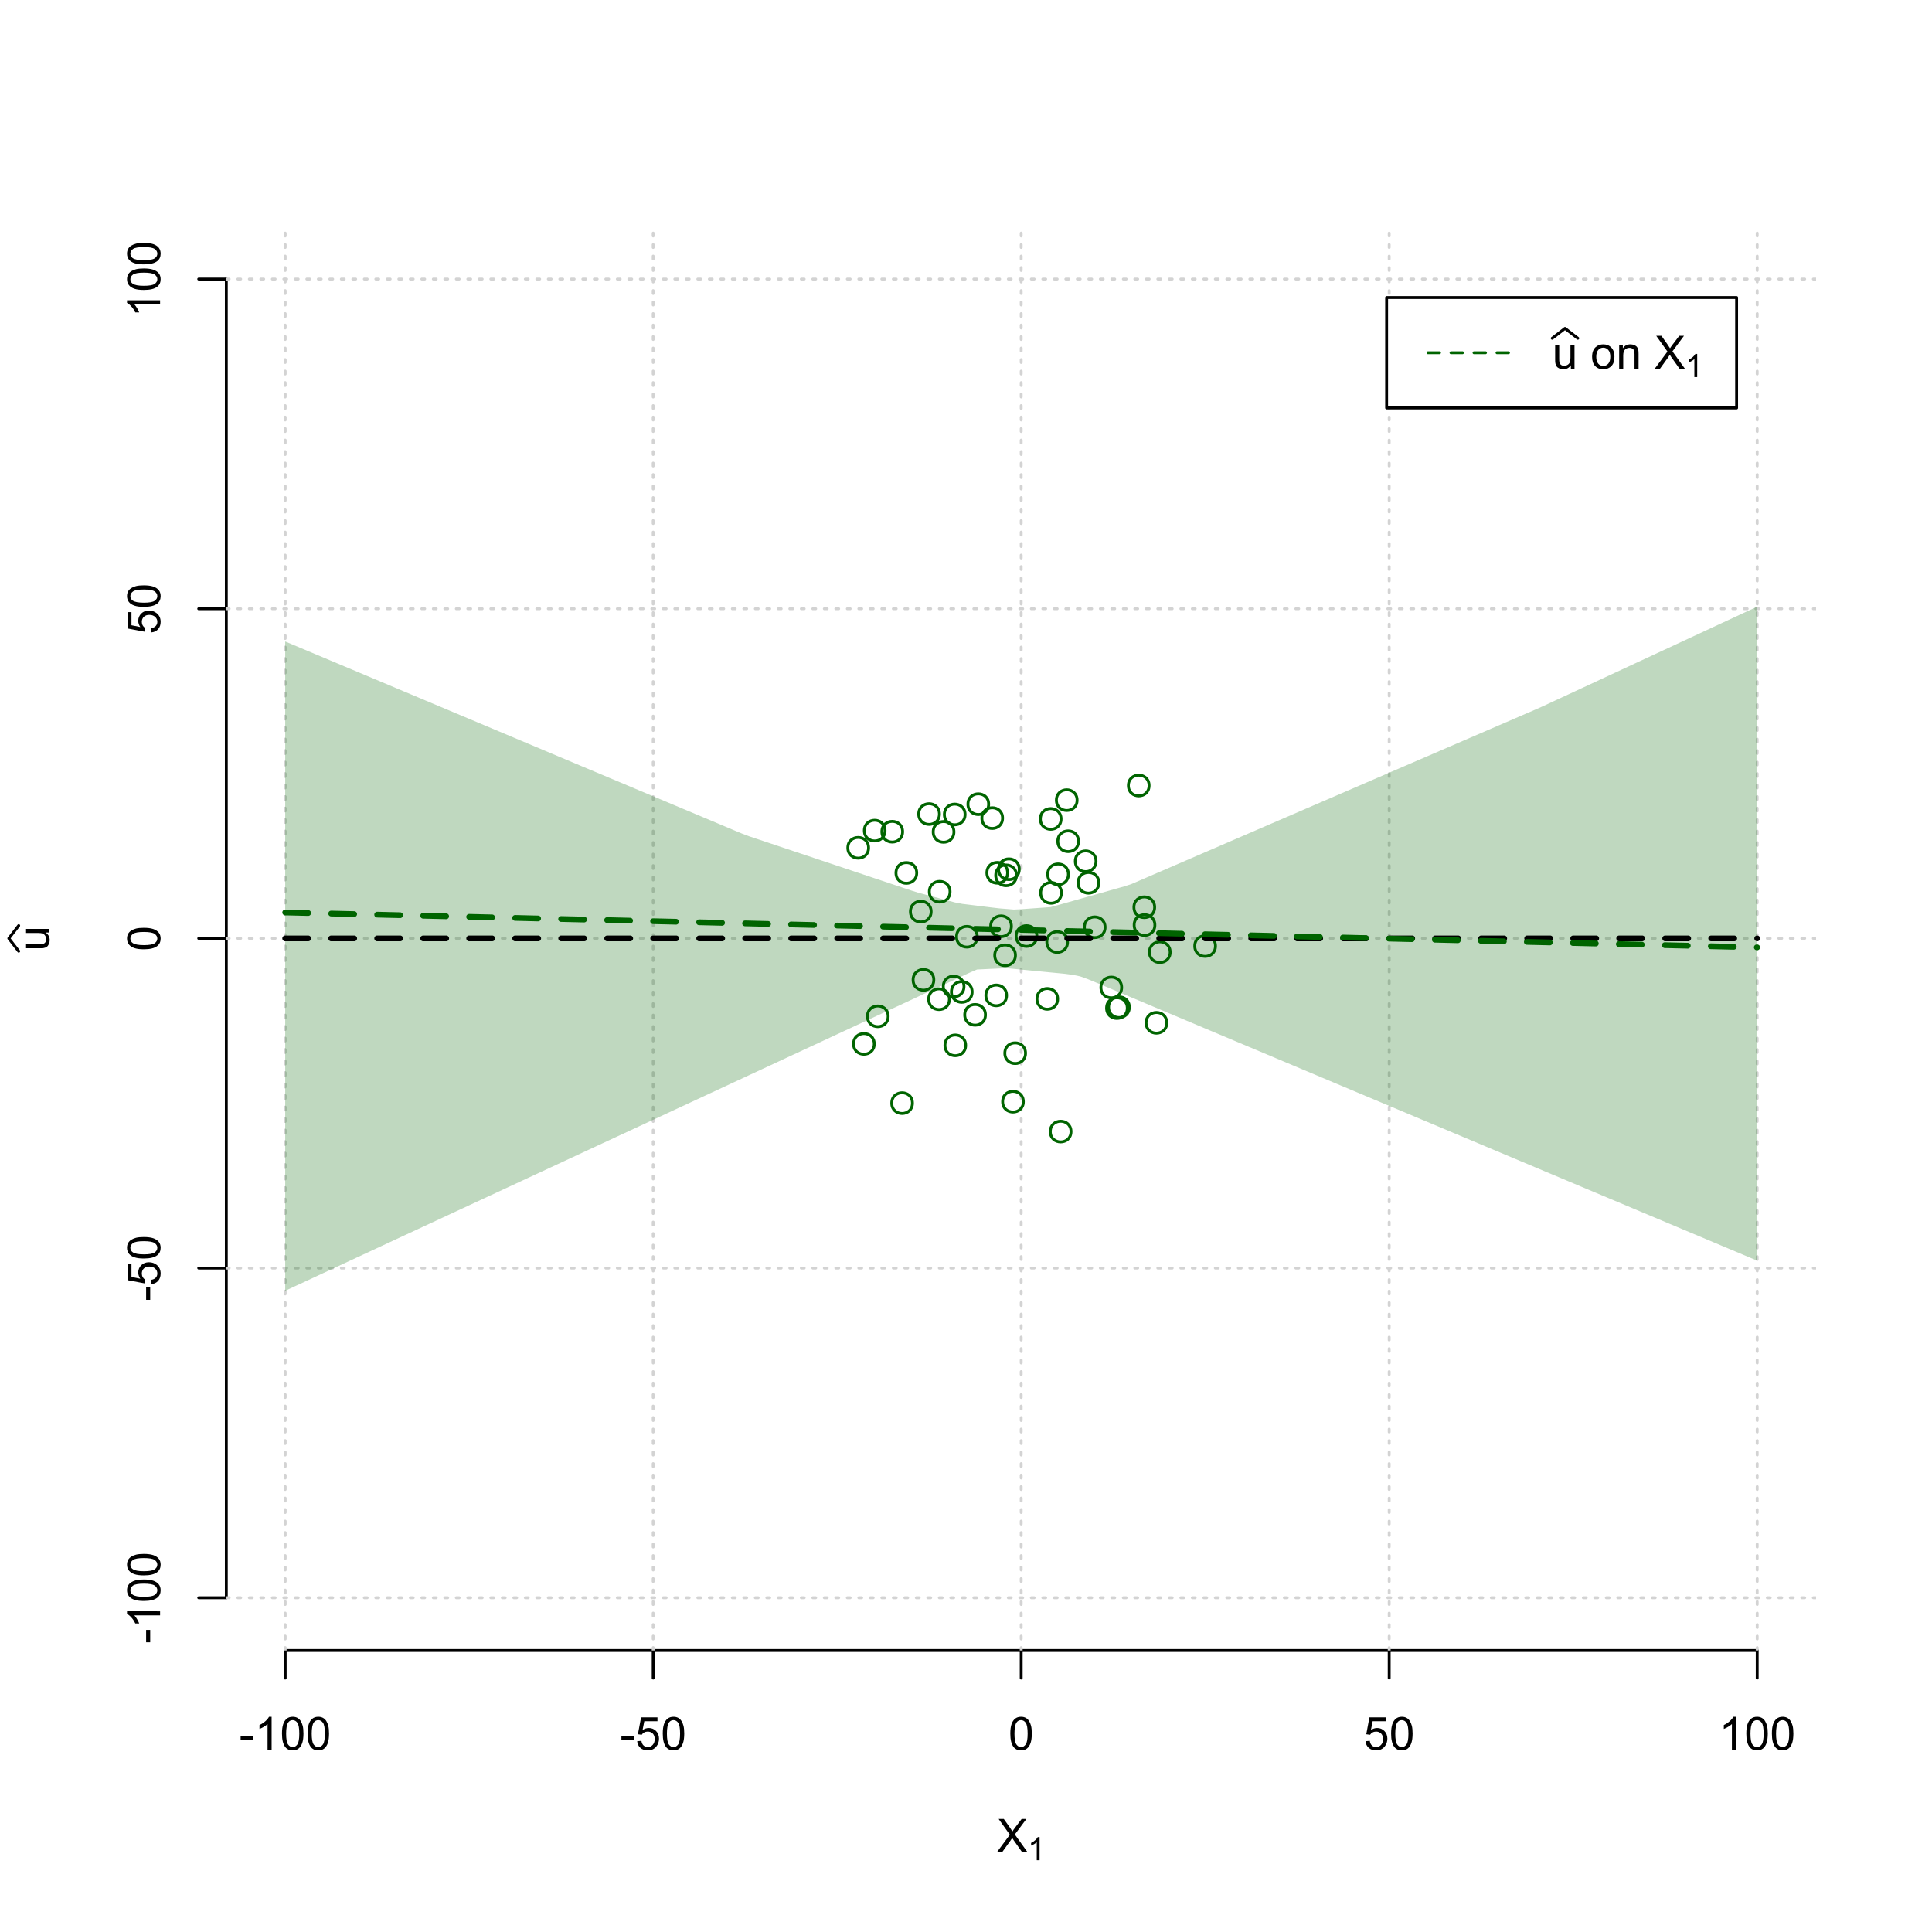 <?xml version="1.0" encoding="UTF-8"?>
<svg xmlns="http://www.w3.org/2000/svg" xmlns:xlink="http://www.w3.org/1999/xlink" width="504pt" height="504pt" viewBox="0 0 504 504" version="1.1">
<defs>
<g>
<symbol overflow="visible" id="glyph0-0">
<path style="stroke:none;" d="M 1.5 0 L 1.5 -7.5 L 7.5 -7.5 L 7.5 0 Z M 1.688 -0.188 L 7.312 -0.188 L 7.312 -7.312 L 1.688 -7.312 Z M 1.688 -0.188 "/>
</symbol>
<symbol overflow="visible" id="glyph0-1">
<path style="stroke:none;" d="M 0.055 0 L 3.375 -4.477 L 0.445 -8.59 L 1.797 -8.59 L 3.359 -6.387 C 3.68 -5.93 3.91 -5.578 4.047 -5.332 C 4.238 -5.645 4.465 -5.969 4.727 -6.312 L 6.457 -8.59 L 7.695 -8.59 L 4.676 -4.539 L 7.93 0 L 6.523 0 L 4.359 -3.062 C 4.238 -3.238 4.113 -3.43 3.984 -3.641 C 3.789 -3.324 3.652 -3.109 3.574 -2.992 L 1.418 0 Z M 0.055 0 "/>
</symbol>
<symbol overflow="visible" id="glyph0-2">
<path style="stroke:none;" d="M 0.383 -2.578 L 0.383 -3.641 L 3.621 -3.641 L 3.621 -2.578 Z M 0.383 -2.578 "/>
</symbol>
<symbol overflow="visible" id="glyph0-3">
<path style="stroke:none;" d="M 4.469 0 L 3.414 0 L 3.414 -6.719 C 3.16 -6.477 2.828 -6.234 2.414 -5.996 C 2 -5.75 1.629 -5.57 1.305 -5.449 L 1.305 -6.469 C 1.895 -6.742 2.41 -7.078 2.852 -7.477 C 3.293 -7.871 3.605 -8.254 3.789 -8.625 L 4.469 -8.625 Z M 4.469 0 "/>
</symbol>
<symbol overflow="visible" id="glyph0-4">
<path style="stroke:none;" d="M 0.5 -4.234 C 0.496 -5.246 0.602 -6.062 0.812 -6.688 C 1.02 -7.305 1.328 -7.785 1.742 -8.121 C 2.148 -8.457 2.668 -8.625 3.297 -8.625 C 3.758 -8.625 4.164 -8.531 4.512 -8.348 C 4.855 -8.16 5.141 -7.891 5.371 -7.543 C 5.594 -7.191 5.773 -6.766 5.906 -6.266 C 6.035 -5.762 6.098 -5.086 6.102 -4.234 C 6.098 -3.227 5.996 -2.414 5.789 -1.797 C 5.578 -1.176 5.266 -0.695 4.859 -0.359 C 4.445 -0.02 3.926 0.145 3.297 0.148 C 2.465 0.145 1.816 -0.148 1.348 -0.742 C 0.781 -1.457 0.496 -2.621 0.5 -4.234 Z M 1.582 -4.234 C 1.582 -2.824 1.746 -1.887 2.074 -1.418 C 2.402 -0.949 2.809 -0.715 3.297 -0.719 C 3.777 -0.715 4.184 -0.949 4.52 -1.422 C 4.848 -1.887 5.016 -2.824 5.016 -4.234 C 5.016 -5.648 4.848 -6.59 4.52 -7.055 C 4.184 -7.516 3.773 -7.746 3.289 -7.75 C 2.801 -7.746 2.414 -7.543 2.125 -7.137 C 1.762 -6.613 1.582 -5.645 1.582 -4.234 Z M 1.582 -4.234 "/>
</symbol>
<symbol overflow="visible" id="glyph0-5">
<path style="stroke:none;" d="M 0.5 -2.25 L 1.605 -2.344 C 1.684 -1.805 1.871 -1.398 2.176 -1.125 C 2.473 -0.852 2.836 -0.715 3.258 -0.719 C 3.766 -0.715 4.195 -0.906 4.547 -1.293 C 4.898 -1.672 5.074 -2.18 5.074 -2.82 C 5.074 -3.414 4.902 -3.891 4.566 -4.242 C 4.227 -4.59 3.785 -4.762 3.242 -4.766 C 2.898 -4.762 2.594 -4.684 2.32 -4.531 C 2.047 -4.375 1.832 -4.176 1.676 -3.93 L 0.688 -4.062 L 1.516 -8.473 L 5.789 -8.473 L 5.789 -7.465 L 2.359 -7.465 L 1.898 -5.156 C 2.414 -5.516 2.953 -5.695 3.523 -5.695 C 4.27 -5.695 4.902 -5.434 5.422 -4.914 C 5.934 -4.395 6.191 -3.727 6.195 -2.914 C 6.191 -2.133 5.965 -1.461 5.516 -0.898 C 4.961 -0.199 4.211 0.145 3.258 0.148 C 2.477 0.145 1.836 -0.07 1.344 -0.508 C 0.844 -0.941 0.562 -1.523 0.5 -2.25 Z M 0.5 -2.25 "/>
</symbol>
<symbol overflow="visible" id="glyph0-6">
<path style="stroke:none;" d="M 4.867 0 L 4.867 -0.914 C 4.379 -0.211 3.723 0.141 2.895 0.141 C 2.527 0.141 2.184 0.07 1.867 -0.07 C 1.547 -0.211 1.309 -0.387 1.156 -0.602 C 1 -0.812 0.895 -1.074 0.832 -1.383 C 0.785 -1.59 0.762 -1.918 0.766 -2.367 L 0.766 -6.223 L 1.82 -6.223 L 1.82 -2.773 C 1.816 -2.219 1.84 -1.848 1.887 -1.656 C 1.949 -1.379 2.09 -1.16 2.309 -1.004 C 2.523 -0.84 2.789 -0.762 3.105 -0.766 C 3.418 -0.762 3.715 -0.844 3.996 -1.008 C 4.273 -1.172 4.469 -1.391 4.586 -1.672 C 4.699 -1.949 4.758 -2.355 4.758 -2.891 L 4.758 -6.223 L 5.812 -6.223 L 5.812 0 Z M 4.867 0 "/>
</symbol>
<symbol overflow="visible" id="glyph0-7">
<path style="stroke:none;" d=""/>
</symbol>
<symbol overflow="visible" id="glyph0-8">
<path style="stroke:none;" d="M 0.398 -3.109 C 0.398 -4.262 0.719 -5.117 1.359 -5.672 C 1.895 -6.133 2.547 -6.363 3.316 -6.363 C 4.172 -6.363 4.871 -6.082 5.414 -5.52 C 5.953 -4.957 6.223 -4.184 6.227 -3.199 C 6.223 -2.398 6.102 -1.766 5.867 -1.309 C 5.625 -0.848 5.277 -0.492 4.82 -0.238 C 4.359 0.016 3.859 0.141 3.316 0.141 C 2.441 0.141 1.734 -0.137 1.203 -0.695 C 0.664 -1.254 0.398 -2.059 0.398 -3.109 Z M 1.484 -3.109 C 1.48 -2.309 1.656 -1.711 2.004 -1.32 C 2.348 -0.922 2.785 -0.727 3.316 -0.727 C 3.84 -0.727 4.273 -0.926 4.621 -1.324 C 4.969 -1.723 5.145 -2.328 5.145 -3.148 C 5.145 -3.914 4.969 -4.496 4.617 -4.895 C 4.266 -5.289 3.832 -5.488 3.316 -5.492 C 2.785 -5.488 2.348 -5.293 2.004 -4.898 C 1.656 -4.5 1.48 -3.902 1.484 -3.109 Z M 1.484 -3.109 "/>
</symbol>
<symbol overflow="visible" id="glyph0-9">
<path style="stroke:none;" d="M 0.789 0 L 0.789 -6.223 L 1.742 -6.223 L 1.742 -5.336 C 2.195 -6.02 2.855 -6.363 3.719 -6.363 C 4.09 -6.363 4.434 -6.293 4.754 -6.16 C 5.066 -6.023 5.305 -5.848 5.461 -5.633 C 5.617 -5.41 5.727 -5.152 5.789 -4.852 C 5.828 -4.656 5.848 -4.312 5.848 -3.828 L 5.848 0 L 4.793 0 L 4.793 -3.785 C 4.793 -4.215 4.75 -4.535 4.668 -4.75 C 4.586 -4.961 4.441 -5.129 4.234 -5.258 C 4.023 -5.383 3.777 -5.449 3.5 -5.449 C 3.047 -5.449 2.66 -5.305 2.332 -5.02 C 2.004 -4.734 1.84 -4.195 1.844 -3.398 L 1.844 0 Z M 0.789 0 "/>
</symbol>
<symbol overflow="visible" id="glyph1-0">
<path style="stroke:none;" d="M 1.051 0 L 1.051 -5.25 L 5.25 -5.25 L 5.25 0 Z M 1.18 -0.133 L 5.117 -0.133 L 5.117 -5.117 L 1.18 -5.117 Z M 1.18 -0.133 "/>
</symbol>
<symbol overflow="visible" id="glyph1-1">
<path style="stroke:none;" d="M 3.129 0 L 2.391 0 L 2.391 -4.703 C 2.211 -4.531 1.977 -4.363 1.691 -4.195 C 1.398 -4.023 1.141 -3.895 0.914 -3.812 L 0.914 -4.527 C 1.328 -4.719 1.688 -4.953 1.996 -5.234 C 2.305 -5.508 2.523 -5.777 2.652 -6.039 L 3.129 -6.039 Z M 3.129 0 "/>
</symbol>
<symbol overflow="visible" id="glyph2-0">
<path style="stroke:none;" d="M 0 -1.5 L -7.5 -1.5 L -7.5 -7.5 L 0 -7.5 Z M -0.188 -1.688 L -0.188 -7.312 L -7.312 -7.312 L -7.312 -1.688 Z M -0.188 -1.688 "/>
</symbol>
<symbol overflow="visible" id="glyph2-1">
<path style="stroke:none;" d="M 0 -4.867 L -0.914 -4.867 C -0.211 -4.379 0.141 -3.723 0.141 -2.895 C 0.141 -2.527 0.07 -2.184 -0.07 -1.867 C -0.211 -1.547 -0.387 -1.309 -0.598 -1.156 C -0.809 -1 -1.07 -0.895 -1.383 -0.832 C -1.59 -0.789 -1.918 -0.766 -2.367 -0.77 L -6.223 -0.77 L -6.223 -1.824 L -2.773 -1.824 C -2.219 -1.82 -1.848 -1.844 -1.656 -1.887 C -1.379 -1.949 -1.16 -2.09 -1.004 -2.309 C -0.84 -2.523 -0.762 -2.789 -0.766 -3.105 C -0.762 -3.418 -0.844 -3.715 -1.008 -3.996 C -1.172 -4.273 -1.391 -4.469 -1.672 -4.586 C -1.945 -4.699 -2.352 -4.758 -2.887 -4.758 L -6.223 -4.758 L -6.223 -5.812 L 0 -5.812 Z M 0 -4.867 "/>
</symbol>
<symbol overflow="visible" id="glyph2-2">
<path style="stroke:none;" d="M -2.578 -0.383 L -3.641 -0.383 L -3.641 -3.621 L -2.578 -3.621 Z M -2.578 -0.383 "/>
</symbol>
<symbol overflow="visible" id="glyph2-3">
<path style="stroke:none;" d="M 0 -4.469 L 0 -3.414 L -6.719 -3.418 C -6.477 -3.16 -6.234 -2.828 -5.996 -2.418 C -5.75 -2.004 -5.57 -1.633 -5.449 -1.309 L -6.469 -1.309 C -6.742 -1.895 -7.078 -2.41 -7.477 -2.852 C -7.871 -3.293 -8.254 -3.605 -8.625 -3.793 L -8.625 -4.473 Z M 0 -4.469 "/>
</symbol>
<symbol overflow="visible" id="glyph2-4">
<path style="stroke:none;" d="M -4.234 -0.5 C -5.246 -0.496 -6.062 -0.602 -6.688 -0.812 C -7.305 -1.02 -7.785 -1.328 -8.121 -1.742 C -8.457 -2.152 -8.625 -2.672 -8.625 -3.301 C -8.625 -3.758 -8.531 -4.164 -8.348 -4.512 C -8.16 -4.859 -7.891 -5.145 -7.543 -5.371 C -7.191 -5.594 -6.766 -5.773 -6.266 -5.906 C -5.762 -6.035 -5.086 -6.098 -4.234 -6.102 C -3.223 -6.098 -2.41 -5.996 -1.793 -5.789 C -1.176 -5.578 -0.695 -5.266 -0.359 -4.859 C -0.02 -4.445 0.145 -3.926 0.148 -3.297 C 0.145 -2.465 -0.148 -1.816 -0.742 -1.348 C -1.457 -0.781 -2.621 -0.496 -4.234 -0.5 Z M -4.234 -1.582 C -2.824 -1.582 -1.887 -1.746 -1.418 -2.074 C -0.949 -2.402 -0.715 -2.809 -0.719 -3.297 C -0.715 -3.777 -0.949 -4.184 -1.422 -4.52 C -1.887 -4.848 -2.824 -5.016 -4.234 -5.016 C -5.648 -5.016 -6.59 -4.848 -7.055 -4.52 C -7.516 -4.188 -7.746 -3.777 -7.75 -3.289 C -7.746 -2.801 -7.543 -2.414 -7.137 -2.129 C -6.613 -1.762 -5.645 -1.582 -4.234 -1.582 Z M -4.234 -1.582 "/>
</symbol>
<symbol overflow="visible" id="glyph2-5">
<path style="stroke:none;" d="M -2.25 -0.5 L -2.344 -1.605 C -1.805 -1.684 -1.398 -1.871 -1.125 -2.176 C -0.852 -2.473 -0.715 -2.836 -0.719 -3.258 C -0.715 -3.766 -0.906 -4.195 -1.293 -4.547 C -1.672 -4.898 -2.18 -5.074 -2.816 -5.074 C -3.414 -5.074 -3.891 -4.902 -4.242 -4.566 C -4.59 -4.227 -4.762 -3.785 -4.766 -3.242 C -4.762 -2.898 -4.684 -2.594 -4.531 -2.32 C -4.375 -2.047 -4.176 -1.832 -3.93 -1.676 L -4.062 -0.688 L -8.473 -1.52 L -8.473 -5.789 L -7.465 -5.789 L -7.465 -2.363 L -5.156 -1.898 C -5.516 -2.414 -5.695 -2.953 -5.695 -3.523 C -5.695 -4.27 -5.434 -4.902 -4.914 -5.422 C -4.395 -5.934 -3.727 -6.191 -2.91 -6.195 C -2.133 -6.191 -1.461 -5.965 -0.895 -5.516 C -0.199 -4.961 0.145 -4.211 0.148 -3.258 C 0.145 -2.477 -0.07 -1.836 -0.508 -1.344 C -0.941 -0.848 -1.523 -0.566 -2.25 -0.5 Z M -2.25 -0.5 "/>
</symbol>
</g>
<clipPath id="clip1">
  <path d="M 74 59.039 L 75 59.039 L 75 430.559 L 74 430.559 Z M 74 59.039 "/>
</clipPath>
<clipPath id="clip2">
  <path d="M 170 59.039 L 171 59.039 L 171 430.559 L 170 430.559 Z M 170 59.039 "/>
</clipPath>
<clipPath id="clip3">
  <path d="M 266 59.039 L 267 59.039 L 267 430.559 L 266 430.559 Z M 266 59.039 "/>
</clipPath>
<clipPath id="clip4">
  <path d="M 362 59.039 L 363 59.039 L 363 430.559 L 362 430.559 Z M 362 59.039 "/>
</clipPath>
<clipPath id="clip5">
  <path d="M 458 59.039 L 459 59.039 L 459 430.559 L 458 430.559 Z M 458 59.039 "/>
</clipPath>
<clipPath id="clip6">
  <path d="M 59.039 416 L 473.758 416 L 473.758 418 L 59.039 418 Z M 59.039 416 "/>
</clipPath>
<clipPath id="clip7">
  <path d="M 59.039 330 L 473.758 330 L 473.758 332 L 59.039 332 Z M 59.039 330 "/>
</clipPath>
<clipPath id="clip8">
  <path d="M 59.039 244 L 473.758 244 L 473.758 246 L 59.039 246 Z M 59.039 244 "/>
</clipPath>
<clipPath id="clip9">
  <path d="M 59.039 158 L 473.758 158 L 473.758 160 L 59.039 160 Z M 59.039 158 "/>
</clipPath>
<clipPath id="clip10">
  <path d="M 59.039 72 L 473.758 72 L 473.758 74 L 59.039 74 Z M 59.039 72 "/>
</clipPath>
</defs>
<g id="surface3396">
<rect x="0" y="0" width="504" height="504" style="fill:rgb(100%,100%,100%);fill-opacity:1;stroke:none;"/>
<g style="fill:rgb(0%,0%,0%);fill-opacity:1;">
  <use xlink:href="#glyph0-1" x="260.062" y="483.102"/>
</g>
<g style="fill:rgb(0%,0%,0%);fill-opacity:1;">
  <use xlink:href="#glyph1-1" x="268.066" y="485.281"/>
</g>
<g style="fill:rgb(0%,0%,0%);fill-opacity:1;">
  <use xlink:href="#glyph2-1" x="12.82" y="248.137"/>
</g>
<path style="fill:none;stroke-width:0.75;stroke-linecap:round;stroke-linejoin:round;stroke:rgb(0%,0%,0%);stroke-opacity:1;stroke-miterlimit:10;" d="M 4.879 248.137 L 2.301 244.801 L 4.879 241.465 "/>
<path style="fill:none;stroke-width:0.75;stroke-linecap:round;stroke-linejoin:round;stroke:rgb(0%,0%,0%);stroke-opacity:1;stroke-miterlimit:10;" d="M 74.398 430.559 L 458.398 430.559 "/>
<path style="fill:none;stroke-width:0.75;stroke-linecap:round;stroke-linejoin:round;stroke:rgb(0%,0%,0%);stroke-opacity:1;stroke-miterlimit:10;" d="M 74.398 430.559 L 74.398 437.762 "/>
<path style="fill:none;stroke-width:0.75;stroke-linecap:round;stroke-linejoin:round;stroke:rgb(0%,0%,0%);stroke-opacity:1;stroke-miterlimit:10;" d="M 170.398 430.559 L 170.398 437.762 "/>
<path style="fill:none;stroke-width:0.75;stroke-linecap:round;stroke-linejoin:round;stroke:rgb(0%,0%,0%);stroke-opacity:1;stroke-miterlimit:10;" d="M 266.398 430.559 L 266.398 437.762 "/>
<path style="fill:none;stroke-width:0.75;stroke-linecap:round;stroke-linejoin:round;stroke:rgb(0%,0%,0%);stroke-opacity:1;stroke-miterlimit:10;" d="M 362.398 430.559 L 362.398 437.762 "/>
<path style="fill:none;stroke-width:0.75;stroke-linecap:round;stroke-linejoin:round;stroke:rgb(0%,0%,0%);stroke-opacity:1;stroke-miterlimit:10;" d="M 458.398 430.559 L 458.398 437.762 "/>
<g style="fill:rgb(0%,0%,0%);fill-opacity:1;">
  <use xlink:href="#glyph0-2" x="62.391" y="456.48"/>
  <use xlink:href="#glyph0-3" x="66.387" y="456.48"/>
  <use xlink:href="#glyph0-4" x="73.061" y="456.48"/>
  <use xlink:href="#glyph0-4" x="79.734" y="456.48"/>
</g>
<g style="fill:rgb(0%,0%,0%);fill-opacity:1;">
  <use xlink:href="#glyph0-2" x="161.727" y="456.48"/>
  <use xlink:href="#glyph0-5" x="165.723" y="456.48"/>
  <use xlink:href="#glyph0-4" x="172.396" y="456.48"/>
</g>
<g style="fill:rgb(0%,0%,0%);fill-opacity:1;">
  <use xlink:href="#glyph0-4" x="263.062" y="456.48"/>
</g>
<g style="fill:rgb(0%,0%,0%);fill-opacity:1;">
  <use xlink:href="#glyph0-5" x="355.727" y="456.48"/>
  <use xlink:href="#glyph0-4" x="362.4" y="456.48"/>
</g>
<g style="fill:rgb(0%,0%,0%);fill-opacity:1;">
  <use xlink:href="#glyph0-3" x="448.387" y="456.48"/>
  <use xlink:href="#glyph0-4" x="455.061" y="456.48"/>
  <use xlink:href="#glyph0-4" x="461.734" y="456.48"/>
</g>
<path style="fill:none;stroke-width:0.75;stroke-linecap:round;stroke-linejoin:round;stroke:rgb(0%,0%,0%);stroke-opacity:1;stroke-miterlimit:10;" d="M 59.039 416.801 L 59.039 72.801 "/>
<path style="fill:none;stroke-width:0.75;stroke-linecap:round;stroke-linejoin:round;stroke:rgb(0%,0%,0%);stroke-opacity:1;stroke-miterlimit:10;" d="M 59.039 416.801 L 51.84 416.801 "/>
<path style="fill:none;stroke-width:0.75;stroke-linecap:round;stroke-linejoin:round;stroke:rgb(0%,0%,0%);stroke-opacity:1;stroke-miterlimit:10;" d="M 59.039 330.801 L 51.84 330.801 "/>
<path style="fill:none;stroke-width:0.75;stroke-linecap:round;stroke-linejoin:round;stroke:rgb(0%,0%,0%);stroke-opacity:1;stroke-miterlimit:10;" d="M 59.039 244.801 L 51.84 244.801 "/>
<path style="fill:none;stroke-width:0.75;stroke-linecap:round;stroke-linejoin:round;stroke:rgb(0%,0%,0%);stroke-opacity:1;stroke-miterlimit:10;" d="M 59.039 158.801 L 51.84 158.801 "/>
<path style="fill:none;stroke-width:0.75;stroke-linecap:round;stroke-linejoin:round;stroke:rgb(0%,0%,0%);stroke-opacity:1;stroke-miterlimit:10;" d="M 59.039 72.801 L 51.84 72.801 "/>
<g style="fill:rgb(0%,0%,0%);fill-opacity:1;">
  <use xlink:href="#glyph2-2" x="41.762" y="428.809"/>
  <use xlink:href="#glyph2-3" x="41.762" y="424.812"/>
  <use xlink:href="#glyph2-4" x="41.762" y="418.139"/>
  <use xlink:href="#glyph2-4" x="41.762" y="411.465"/>
</g>
<g style="fill:rgb(0%,0%,0%);fill-opacity:1;">
  <use xlink:href="#glyph2-2" x="41.762" y="339.473"/>
  <use xlink:href="#glyph2-5" x="41.762" y="335.477"/>
  <use xlink:href="#glyph2-4" x="41.762" y="328.803"/>
</g>
<g style="fill:rgb(0%,0%,0%);fill-opacity:1;">
  <use xlink:href="#glyph2-4" x="41.762" y="248.137"/>
</g>
<g style="fill:rgb(0%,0%,0%);fill-opacity:1;">
  <use xlink:href="#glyph2-5" x="41.762" y="165.473"/>
  <use xlink:href="#glyph2-4" x="41.762" y="158.799"/>
</g>
<g style="fill:rgb(0%,0%,0%);fill-opacity:1;">
  <use xlink:href="#glyph2-3" x="41.762" y="82.812"/>
  <use xlink:href="#glyph2-4" x="41.762" y="76.139"/>
  <use xlink:href="#glyph2-4" x="41.762" y="69.465"/>
</g>
<g clip-path="url(#clip1)" clip-rule="nonzero">
<path style="fill:none;stroke-width:0.75;stroke-linecap:round;stroke-linejoin:round;stroke:rgb(82.745%,82.745%,82.745%);stroke-opacity:1;stroke-dasharray:0.75,2.25;stroke-miterlimit:10;" d="M 74.398 430.559 L 74.398 59.039 "/>
</g>
<g clip-path="url(#clip2)" clip-rule="nonzero">
<path style="fill:none;stroke-width:0.75;stroke-linecap:round;stroke-linejoin:round;stroke:rgb(82.745%,82.745%,82.745%);stroke-opacity:1;stroke-dasharray:0.75,2.25;stroke-miterlimit:10;" d="M 170.398 430.559 L 170.398 59.039 "/>
</g>
<g clip-path="url(#clip3)" clip-rule="nonzero">
<path style="fill:none;stroke-width:0.75;stroke-linecap:round;stroke-linejoin:round;stroke:rgb(82.745%,82.745%,82.745%);stroke-opacity:1;stroke-dasharray:0.75,2.25;stroke-miterlimit:10;" d="M 266.398 430.559 L 266.398 59.039 "/>
</g>
<g clip-path="url(#clip4)" clip-rule="nonzero">
<path style="fill:none;stroke-width:0.75;stroke-linecap:round;stroke-linejoin:round;stroke:rgb(82.745%,82.745%,82.745%);stroke-opacity:1;stroke-dasharray:0.75,2.25;stroke-miterlimit:10;" d="M 362.398 430.559 L 362.398 59.039 "/>
</g>
<g clip-path="url(#clip5)" clip-rule="nonzero">
<path style="fill:none;stroke-width:0.75;stroke-linecap:round;stroke-linejoin:round;stroke:rgb(82.745%,82.745%,82.745%);stroke-opacity:1;stroke-dasharray:0.75,2.25;stroke-miterlimit:10;" d="M 458.398 430.559 L 458.398 59.039 "/>
</g>
<g clip-path="url(#clip6)" clip-rule="nonzero">
<path style="fill:none;stroke-width:0.75;stroke-linecap:round;stroke-linejoin:round;stroke:rgb(82.745%,82.745%,82.745%);stroke-opacity:1;stroke-dasharray:0.75,2.25;stroke-miterlimit:10;" d="M 59.039 416.801 L 473.762 416.801 "/>
</g>
<g clip-path="url(#clip7)" clip-rule="nonzero">
<path style="fill:none;stroke-width:0.75;stroke-linecap:round;stroke-linejoin:round;stroke:rgb(82.745%,82.745%,82.745%);stroke-opacity:1;stroke-dasharray:0.75,2.25;stroke-miterlimit:10;" d="M 59.039 330.801 L 473.762 330.801 "/>
</g>
<g clip-path="url(#clip8)" clip-rule="nonzero">
<path style="fill:none;stroke-width:0.75;stroke-linecap:round;stroke-linejoin:round;stroke:rgb(82.745%,82.745%,82.745%);stroke-opacity:1;stroke-dasharray:0.75,2.25;stroke-miterlimit:10;" d="M 59.039 244.801 L 473.762 244.801 "/>
</g>
<g clip-path="url(#clip9)" clip-rule="nonzero">
<path style="fill:none;stroke-width:0.75;stroke-linecap:round;stroke-linejoin:round;stroke:rgb(82.745%,82.745%,82.745%);stroke-opacity:1;stroke-dasharray:0.75,2.25;stroke-miterlimit:10;" d="M 59.039 158.801 L 473.762 158.801 "/>
</g>
<g clip-path="url(#clip10)" clip-rule="nonzero">
<path style="fill:none;stroke-width:0.75;stroke-linecap:round;stroke-linejoin:round;stroke:rgb(82.745%,82.745%,82.745%);stroke-opacity:1;stroke-dasharray:0.75,2.25;stroke-miterlimit:10;" d="M 59.039 72.801 L 473.762 72.801 "/>
</g>
<path style=" stroke:none;fill-rule:nonzero;fill:rgb(0%,39.216%,0%);fill-opacity:0.251;" d="M 74.398 86.574 L 74.398 167.34 L 76.32 168.145 L 78.238 168.953 L 80.16 169.762 L 82.078 170.57 L 84 171.375 L 85.922 172.184 L 87.84 172.992 L 89.762 173.801 L 91.68 174.605 L 93.602 175.414 L 95.52 176.223 L 97.441 177.031 L 99.359 177.836 L 101.281 178.645 L 103.199 179.453 L 105.121 180.262 L 107.039 181.066 L 108.961 181.875 L 110.879 182.684 L 112.801 183.492 L 114.719 184.297 L 116.641 185.105 L 118.559 185.914 L 120.48 186.723 L 122.398 187.527 L 124.32 188.336 L 126.238 189.145 L 128.16 189.953 L 130.078 190.762 L 132 191.566 L 133.922 192.375 L 135.84 193.184 L 137.762 193.992 L 139.68 194.797 L 141.602 195.605 L 143.52 196.414 L 145.441 197.223 L 147.359 198.027 L 149.281 198.836 L 151.199 199.645 L 153.121 200.453 L 155.039 201.258 L 156.961 202.066 L 158.879 202.875 L 160.801 203.684 L 162.719 204.488 L 164.641 205.297 L 166.559 206.105 L 168.48 206.914 L 170.398 207.719 L 172.32 208.527 L 174.238 209.336 L 176.16 210.145 L 178.078 210.949 L 181.922 212.566 L 183.84 213.375 L 185.762 214.18 L 187.68 214.988 L 189.602 215.797 L 191.52 216.605 L 193.441 217.41 L 195.359 218.141 L 197.281 218.785 L 199.199 219.426 L 201.121 220.066 L 203.039 220.711 L 204.961 221.352 L 206.879 221.992 L 208.801 222.637 L 210.719 223.277 L 212.641 223.922 L 214.559 224.562 L 216.48 225.203 L 218.398 225.848 L 220.32 226.488 L 222.238 227.129 L 224.16 227.773 L 226.078 228.414 L 228 229.059 L 229.922 229.699 L 231.84 230.34 L 233.762 230.984 L 235.68 231.625 L 237.602 232.266 L 239.52 232.867 L 241.441 233.379 L 243.359 233.887 L 245.281 234.398 L 247.199 234.906 L 249.121 235.418 L 251.039 235.789 L 252.961 236.023 L 254.879 236.262 L 256.801 236.5 L 258.719 236.738 L 260.641 236.961 L 262.559 237.117 L 264.48 237.277 L 266.398 237.184 L 268.32 237.043 L 270.238 236.906 L 272.16 236.77 L 274.078 236.633 L 276 236.109 L 277.922 235.57 L 279.84 235.027 L 281.762 234.484 L 283.68 233.941 L 285.602 233.402 L 287.52 232.859 L 289.441 232.316 L 291.359 231.773 L 293.281 231.234 L 295.199 230.602 L 297.121 229.773 L 299.039 228.945 L 300.961 228.113 L 302.879 227.285 L 304.801 226.457 L 306.719 225.625 L 308.641 224.797 L 310.559 223.969 L 312.48 223.137 L 314.398 222.309 L 316.32 221.48 L 318.238 220.652 L 320.16 219.82 L 322.078 218.992 L 324 218.164 L 325.922 217.332 L 327.84 216.504 L 329.762 215.676 L 331.68 214.844 L 333.602 214.016 L 335.52 213.188 L 337.441 212.355 L 339.359 211.527 L 341.281 210.699 L 343.199 209.871 L 345.121 209.039 L 347.039 208.211 L 348.961 207.383 L 350.879 206.551 L 352.801 205.723 L 354.719 204.895 L 356.641 204.062 L 358.559 203.234 L 360.48 202.406 L 362.398 201.574 L 364.32 200.746 L 366.238 199.918 L 368.16 199.09 L 370.078 198.258 L 373.922 196.602 L 375.84 195.77 L 377.762 194.941 L 379.68 194.113 L 381.602 193.281 L 383.52 192.453 L 385.441 191.625 L 387.359 190.797 L 389.281 189.965 L 391.199 189.137 L 393.121 188.309 L 395.039 187.477 L 396.961 186.648 L 398.879 185.82 L 400.801 184.988 L 402.719 184.129 L 404.641 183.238 L 406.559 182.344 L 408.48 181.453 L 410.398 180.562 L 412.32 179.668 L 414.238 178.777 L 416.16 177.883 L 418.078 176.992 L 420 176.098 L 421.922 175.207 L 423.84 174.312 L 425.762 173.422 L 427.68 172.527 L 429.602 171.637 L 431.52 170.746 L 433.441 169.852 L 435.359 168.961 L 437.281 168.066 L 439.199 167.176 L 441.121 166.281 L 443.039 165.391 L 444.961 164.496 L 446.879 163.605 L 448.801 162.711 L 450.719 161.82 L 452.641 160.93 L 454.559 160.035 L 456.48 159.145 L 458.398 158.25 L 458.398 72.801 L 458.398 409.629 L 458.398 328.867 L 456.48 328.059 L 454.559 327.25 L 452.641 326.441 L 450.719 325.637 L 448.801 324.828 L 446.879 324.02 L 444.961 323.211 L 443.039 322.406 L 441.121 321.598 L 439.199 320.789 L 437.281 319.98 L 435.359 319.176 L 433.441 318.367 L 431.52 317.559 L 429.602 316.75 L 427.68 315.945 L 425.762 315.137 L 423.84 314.328 L 421.922 313.52 L 420 312.715 L 418.078 311.906 L 416.16 311.098 L 414.238 310.289 L 412.32 309.484 L 410.398 308.676 L 408.48 307.867 L 406.559 307.059 L 404.641 306.254 L 402.719 305.445 L 400.801 304.637 L 398.879 303.828 L 396.961 303.023 L 395.039 302.215 L 393.121 301.406 L 391.199 300.598 L 389.281 299.793 L 387.359 298.984 L 385.441 298.176 L 383.52 297.367 L 381.602 296.562 L 379.68 295.754 L 377.762 294.945 L 375.84 294.137 L 373.922 293.328 L 372 292.523 L 370.078 291.715 L 368.16 290.906 L 366.238 290.098 L 364.32 289.293 L 362.398 288.484 L 360.48 287.676 L 358.559 286.867 L 356.641 286.062 L 354.719 285.254 L 352.801 284.445 L 350.879 283.637 L 348.961 282.832 L 347.039 282.023 L 345.121 281.215 L 343.199 280.406 L 341.281 279.602 L 339.359 278.793 L 337.441 277.984 L 335.52 277.176 L 333.602 276.371 L 331.68 275.562 L 329.762 274.754 L 327.84 273.945 L 325.922 273.141 L 322.078 271.523 L 320.16 270.715 L 318.238 269.91 L 316.32 269.102 L 314.398 268.293 L 312.48 267.484 L 310.559 266.68 L 308.641 265.871 L 306.719 265.062 L 304.801 264.254 L 302.879 263.449 L 300.961 262.641 L 299.039 261.832 L 297.121 261.023 L 295.199 260.219 L 293.281 259.41 L 291.359 258.602 L 289.441 257.793 L 287.52 256.984 L 285.602 256.18 L 283.68 255.387 L 281.762 254.699 L 279.84 254.312 L 277.922 254.047 L 276 253.859 L 274.078 253.676 L 272.16 253.488 L 270.238 253.305 L 268.32 253.117 L 266.398 252.93 L 264.48 252.746 L 262.559 252.559 L 260.641 252.645 L 258.719 252.73 L 256.801 252.82 L 254.879 252.91 L 252.961 253.738 L 251.039 254.629 L 249.121 255.523 L 247.199 256.414 L 245.281 257.305 L 243.359 258.199 L 241.441 259.09 L 239.52 259.984 L 237.602 260.875 L 235.68 261.77 L 233.762 262.66 L 231.84 263.555 L 229.922 264.445 L 228 265.336 L 226.078 266.23 L 224.16 267.121 L 222.238 268.016 L 220.32 268.906 L 218.398 269.801 L 216.48 270.691 L 214.559 271.586 L 212.641 272.477 L 210.719 273.371 L 208.801 274.262 L 206.879 275.152 L 204.961 276.047 L 203.039 276.938 L 201.121 277.832 L 199.199 278.723 L 197.281 279.617 L 195.359 280.508 L 193.441 281.402 L 191.52 282.293 L 189.602 283.188 L 187.68 284.078 L 185.762 284.969 L 183.84 285.863 L 181.922 286.754 L 180 287.648 L 178.078 288.539 L 176.16 289.434 L 174.238 290.324 L 172.32 291.219 L 170.398 292.109 L 168.48 293.004 L 166.559 293.895 L 164.641 294.785 L 162.719 295.68 L 160.801 296.57 L 158.879 297.465 L 156.961 298.355 L 155.039 299.25 L 153.121 300.141 L 151.199 301.035 L 149.281 301.926 L 147.359 302.82 L 145.441 303.711 L 143.52 304.602 L 141.602 305.496 L 139.68 306.387 L 137.762 307.281 L 135.84 308.172 L 133.922 309.066 L 132 309.957 L 130.078 310.852 L 128.16 311.742 L 126.238 312.633 L 124.32 313.527 L 122.398 314.418 L 120.48 315.312 L 118.559 316.203 L 116.641 317.098 L 114.719 317.988 L 112.801 318.883 L 110.879 319.773 L 108.961 320.668 L 107.039 321.559 L 105.121 322.449 L 103.199 323.344 L 101.281 324.234 L 99.359 325.129 L 97.441 326.02 L 95.52 326.914 L 93.602 327.805 L 91.68 328.699 L 89.762 329.59 L 87.84 330.484 L 85.922 331.375 L 84 332.266 L 82.078 333.16 L 80.16 334.051 L 78.238 334.945 L 76.32 335.836 L 74.398 336.73 L 74.398 416.801 Z M 74.398 86.574 "/>
<path style="fill:none;stroke-width:0.75;stroke-linecap:round;stroke-linejoin:round;stroke:rgb(0%,39.216%,0%);stroke-opacity:1;stroke-miterlimit:10;" d="M 294.078 262.977 C 294.078 266.574 288.676 266.574 288.676 262.977 C 288.676 259.375 294.078 259.375 294.078 262.977 "/>
<path style="fill:none;stroke-width:0.75;stroke-linecap:round;stroke-linejoin:round;stroke:rgb(0%,39.216%,0%);stroke-opacity:1;stroke-miterlimit:10;" d="M 251.477 257.352 C 251.477 260.949 246.078 260.949 246.078 257.352 C 246.078 253.75 251.477 253.75 251.477 257.352 "/>
<path style="fill:none;stroke-width:0.75;stroke-linecap:round;stroke-linejoin:round;stroke:rgb(0%,39.216%,0%);stroke-opacity:1;stroke-miterlimit:10;" d="M 230.879 216.68 C 230.879 220.281 225.48 220.281 225.48 216.68 C 225.48 213.082 230.879 213.082 230.879 216.68 "/>
<path style="fill:none;stroke-width:0.75;stroke-linecap:round;stroke-linejoin:round;stroke:rgb(0%,39.216%,0%);stroke-opacity:1;stroke-miterlimit:10;" d="M 305.262 248.387 C 305.262 251.988 299.859 251.988 299.859 248.387 C 299.859 244.789 305.262 244.789 305.262 248.387 "/>
<path style="fill:none;stroke-width:0.75;stroke-linecap:round;stroke-linejoin:round;stroke:rgb(0%,39.216%,0%);stroke-opacity:1;stroke-miterlimit:10;" d="M 266.961 287.395 C 266.961 290.992 261.559 290.992 261.559 287.395 C 261.559 283.793 266.961 283.793 266.961 287.395 "/>
<path style="fill:none;stroke-width:0.75;stroke-linecap:round;stroke-linejoin:round;stroke:rgb(0%,39.216%,0%);stroke-opacity:1;stroke-miterlimit:10;" d="M 257.07 264.734 C 257.07 268.336 251.668 268.336 251.668 264.734 C 251.668 261.137 257.07 261.137 257.07 264.734 "/>
<path style="fill:none;stroke-width:0.75;stroke-linecap:round;stroke-linejoin:round;stroke:rgb(0%,39.216%,0%);stroke-opacity:1;stroke-miterlimit:10;" d="M 280.98 208.734 C 280.98 212.336 275.582 212.336 275.582 208.734 C 275.582 205.137 280.98 205.137 280.98 208.734 "/>
<path style="fill:none;stroke-width:0.75;stroke-linecap:round;stroke-linejoin:round;stroke:rgb(0%,39.216%,0%);stroke-opacity:1;stroke-miterlimit:10;" d="M 251.758 212.469 C 251.758 216.07 246.359 216.07 246.359 212.469 C 246.359 208.867 251.758 208.867 251.758 212.469 "/>
<path style="fill:none;stroke-width:0.75;stroke-linecap:round;stroke-linejoin:round;stroke:rgb(0%,39.216%,0%);stroke-opacity:1;stroke-miterlimit:10;" d="M 265.156 228.352 C 265.156 231.949 259.754 231.949 259.754 228.352 C 259.754 224.75 265.156 224.75 265.156 228.352 "/>
<path style="fill:none;stroke-width:0.75;stroke-linecap:round;stroke-linejoin:round;stroke:rgb(0%,39.216%,0%);stroke-opacity:1;stroke-miterlimit:10;" d="M 301.211 236.676 C 301.211 240.277 295.809 240.277 295.809 236.676 C 295.809 233.074 301.211 233.074 301.211 236.676 "/>
<path style="fill:none;stroke-width:0.75;stroke-linecap:round;stroke-linejoin:round;stroke:rgb(0%,39.216%,0%);stroke-opacity:1;stroke-miterlimit:10;" d="M 228.07 272.32 C 228.07 275.918 222.668 275.918 222.668 272.32 C 222.668 268.719 228.07 268.719 228.07 272.32 "/>
<path style="fill:none;stroke-width:0.75;stroke-linecap:round;stroke-linejoin:round;stroke:rgb(0%,39.216%,0%);stroke-opacity:1;stroke-miterlimit:10;" d="M 247.668 260.66 C 247.668 264.262 242.266 264.262 242.266 260.66 C 242.266 257.059 247.668 257.059 247.668 260.66 "/>
<path style="fill:none;stroke-width:0.75;stroke-linecap:round;stroke-linejoin:round;stroke:rgb(0%,39.216%,0%);stroke-opacity:1;stroke-miterlimit:10;" d="M 262.852 227.688 C 262.852 231.289 257.453 231.289 257.453 227.688 C 257.453 224.086 262.852 224.086 262.852 227.688 "/>
<path style="fill:none;stroke-width:0.75;stroke-linecap:round;stroke-linejoin:round;stroke:rgb(0%,39.216%,0%);stroke-opacity:1;stroke-miterlimit:10;" d="M 265.895 226.754 C 265.895 230.355 260.496 230.355 260.496 226.754 C 260.496 223.156 265.895 223.156 265.895 226.754 "/>
<path style="fill:none;stroke-width:0.75;stroke-linecap:round;stroke-linejoin:round;stroke:rgb(0%,39.216%,0%);stroke-opacity:1;stroke-miterlimit:10;" d="M 286.645 230.293 C 286.645 233.895 281.246 233.895 281.246 230.293 C 281.246 226.695 286.645 226.695 286.645 230.293 "/>
<path style="fill:none;stroke-width:0.75;stroke-linecap:round;stroke-linejoin:round;stroke:rgb(0%,39.216%,0%);stroke-opacity:1;stroke-miterlimit:10;" d="M 245.066 212.363 C 245.066 215.965 239.664 215.965 239.664 212.363 C 239.664 208.766 245.066 208.766 245.066 212.363 "/>
<path style="fill:none;stroke-width:0.75;stroke-linecap:round;stroke-linejoin:round;stroke:rgb(0%,39.216%,0%);stroke-opacity:1;stroke-miterlimit:10;" d="M 254.93 244.371 C 254.93 247.969 249.531 247.969 249.531 244.371 C 249.531 240.77 254.93 240.77 254.93 244.371 "/>
<path style="fill:none;stroke-width:0.75;stroke-linecap:round;stroke-linejoin:round;stroke:rgb(0%,39.216%,0%);stroke-opacity:1;stroke-miterlimit:10;" d="M 261.539 213.418 C 261.539 217.02 256.141 217.02 256.141 213.418 C 256.141 209.816 261.539 209.816 261.539 213.418 "/>
<path style="fill:none;stroke-width:0.75;stroke-linecap:round;stroke-linejoin:round;stroke:rgb(0%,39.216%,0%);stroke-opacity:1;stroke-miterlimit:10;" d="M 242.902 237.816 C 242.902 241.414 237.504 241.414 237.504 237.816 C 237.504 234.215 242.902 234.215 242.902 237.816 "/>
<path style="fill:none;stroke-width:0.75;stroke-linecap:round;stroke-linejoin:round;stroke:rgb(0%,39.216%,0%);stroke-opacity:1;stroke-miterlimit:10;" d="M 231.688 265.125 C 231.688 268.723 226.289 268.723 226.289 265.125 C 226.289 261.523 231.688 261.523 231.688 265.125 "/>
<path style="fill:none;stroke-width:0.75;stroke-linecap:round;stroke-linejoin:round;stroke:rgb(0%,39.216%,0%);stroke-opacity:1;stroke-miterlimit:10;" d="M 262.586 259.664 C 262.586 263.266 257.184 263.266 257.184 259.664 C 257.184 256.066 262.586 256.066 262.586 259.664 "/>
<path style="fill:none;stroke-width:0.75;stroke-linecap:round;stroke-linejoin:round;stroke:rgb(0%,39.216%,0%);stroke-opacity:1;stroke-miterlimit:10;" d="M 239.141 227.723 C 239.141 231.32 233.738 231.32 233.738 227.723 C 233.738 224.121 239.141 224.121 239.141 227.723 "/>
<path style="fill:none;stroke-width:0.75;stroke-linecap:round;stroke-linejoin:round;stroke:rgb(0%,39.216%,0%);stroke-opacity:1;stroke-miterlimit:10;" d="M 267.527 274.742 C 267.527 278.344 262.129 278.344 262.129 274.742 C 262.129 271.145 267.527 271.145 267.527 274.742 "/>
<path style="fill:none;stroke-width:0.75;stroke-linecap:round;stroke-linejoin:round;stroke:rgb(0%,39.216%,0%);stroke-opacity:1;stroke-miterlimit:10;" d="M 275.91 260.578 C 275.91 264.176 270.512 264.176 270.512 260.578 C 270.512 256.977 275.91 256.977 275.91 260.578 "/>
<path style="fill:none;stroke-width:0.75;stroke-linecap:round;stroke-linejoin:round;stroke:rgb(0%,39.216%,0%);stroke-opacity:1;stroke-miterlimit:10;" d="M 243.602 255.613 C 243.602 259.215 238.203 259.215 238.203 255.613 C 238.203 252.016 243.602 252.016 243.602 255.613 "/>
<path style="fill:none;stroke-width:0.75;stroke-linecap:round;stroke-linejoin:round;stroke:rgb(0%,39.216%,0%);stroke-opacity:1;stroke-miterlimit:10;" d="M 299.762 204.922 C 299.762 208.523 294.363 208.523 294.363 204.922 C 294.363 201.32 299.762 201.32 299.762 204.922 "/>
<path style="fill:none;stroke-width:0.75;stroke-linecap:round;stroke-linejoin:round;stroke:rgb(0%,39.216%,0%);stroke-opacity:1;stroke-miterlimit:10;" d="M 278.711 228.082 C 278.711 231.68 273.312 231.68 273.312 228.082 C 273.312 224.48 278.711 224.48 278.711 228.082 "/>
<path style="fill:none;stroke-width:0.75;stroke-linecap:round;stroke-linejoin:round;stroke:rgb(0%,39.216%,0%);stroke-opacity:1;stroke-miterlimit:10;" d="M 248.852 217.016 C 248.852 220.617 243.449 220.617 243.449 217.016 C 243.449 213.414 248.852 213.414 248.852 217.016 "/>
<path style="fill:none;stroke-width:0.75;stroke-linecap:round;stroke-linejoin:round;stroke:rgb(0%,39.216%,0%);stroke-opacity:1;stroke-miterlimit:10;" d="M 294.605 262.742 C 294.605 266.34 289.203 266.34 289.203 262.742 C 289.203 259.141 294.605 259.141 294.605 262.742 "/>
<path style="fill:none;stroke-width:0.75;stroke-linecap:round;stroke-linejoin:round;stroke:rgb(0%,39.216%,0%);stroke-opacity:1;stroke-miterlimit:10;" d="M 257.906 209.785 C 257.906 213.387 252.508 213.387 252.508 209.785 C 252.508 206.184 257.906 206.184 257.906 209.785 "/>
<path style="fill:none;stroke-width:0.75;stroke-linecap:round;stroke-linejoin:round;stroke:rgb(0%,39.216%,0%);stroke-opacity:1;stroke-miterlimit:10;" d="M 276.879 232.922 C 276.879 236.523 271.477 236.523 271.477 232.922 C 271.477 229.32 276.879 229.32 276.879 232.922 "/>
<path style="fill:none;stroke-width:0.75;stroke-linecap:round;stroke-linejoin:round;stroke:rgb(0%,39.216%,0%);stroke-opacity:1;stroke-miterlimit:10;" d="M 251.906 272.699 C 251.906 276.297 246.508 276.297 246.508 272.699 C 246.508 269.098 251.906 269.098 251.906 272.699 "/>
<path style="fill:none;stroke-width:0.75;stroke-linecap:round;stroke-linejoin:round;stroke:rgb(0%,39.216%,0%);stroke-opacity:1;stroke-miterlimit:10;" d="M 279.391 295.188 C 279.391 298.789 273.992 298.789 273.992 295.188 C 273.992 291.59 279.391 291.59 279.391 295.188 "/>
<path style="fill:none;stroke-width:0.75;stroke-linecap:round;stroke-linejoin:round;stroke:rgb(0%,39.216%,0%);stroke-opacity:1;stroke-miterlimit:10;" d="M 285.914 224.68 C 285.914 228.277 280.516 228.277 280.516 224.68 C 280.516 221.078 285.914 221.078 285.914 224.68 "/>
<path style="fill:none;stroke-width:0.75;stroke-linecap:round;stroke-linejoin:round;stroke:rgb(0%,39.216%,0%);stroke-opacity:1;stroke-miterlimit:10;" d="M 276.801 213.641 C 276.801 217.238 271.402 217.238 271.402 213.641 C 271.402 210.039 276.801 210.039 276.801 213.641 "/>
<path style="fill:none;stroke-width:0.75;stroke-linecap:round;stroke-linejoin:round;stroke:rgb(0%,39.216%,0%);stroke-opacity:1;stroke-miterlimit:10;" d="M 301.27 241.32 C 301.27 244.922 295.871 244.922 295.871 241.32 C 295.871 237.723 301.27 237.723 301.27 241.32 "/>
<path style="fill:none;stroke-width:0.75;stroke-linecap:round;stroke-linejoin:round;stroke:rgb(0%,39.216%,0%);stroke-opacity:1;stroke-miterlimit:10;" d="M 247.836 232.621 C 247.836 236.223 242.438 236.223 242.438 232.621 C 242.438 229.023 247.836 229.023 247.836 232.621 "/>
<path style="fill:none;stroke-width:0.75;stroke-linecap:round;stroke-linejoin:round;stroke:rgb(0%,39.216%,0%);stroke-opacity:1;stroke-miterlimit:10;" d="M 264.895 249.203 C 264.895 252.805 259.496 252.805 259.496 249.203 C 259.496 245.605 264.895 245.605 264.895 249.203 "/>
<path style="fill:none;stroke-width:0.75;stroke-linecap:round;stroke-linejoin:round;stroke:rgb(0%,39.216%,0%);stroke-opacity:1;stroke-miterlimit:10;" d="M 235.461 216.973 C 235.461 220.57 230.059 220.57 230.059 216.973 C 230.059 213.371 235.461 213.371 235.461 216.973 "/>
<path style="fill:none;stroke-width:0.75;stroke-linecap:round;stroke-linejoin:round;stroke:rgb(0%,39.216%,0%);stroke-opacity:1;stroke-miterlimit:10;" d="M 304.379 266.816 C 304.379 270.418 298.98 270.418 298.98 266.816 C 298.98 263.219 304.379 263.219 304.379 266.816 "/>
<path style="fill:none;stroke-width:0.75;stroke-linecap:round;stroke-linejoin:round;stroke:rgb(0%,39.216%,0%);stroke-opacity:1;stroke-miterlimit:10;" d="M 288.281 241.898 C 288.281 245.5 282.883 245.5 282.883 241.898 C 282.883 238.301 288.281 238.301 288.281 241.898 "/>
<path style="fill:none;stroke-width:0.75;stroke-linecap:round;stroke-linejoin:round;stroke:rgb(0%,39.216%,0%);stroke-opacity:1;stroke-miterlimit:10;" d="M 253.598 258.762 C 253.598 262.359 248.199 262.359 248.199 258.762 C 248.199 255.16 253.598 255.16 253.598 258.762 "/>
<path style="fill:none;stroke-width:0.75;stroke-linecap:round;stroke-linejoin:round;stroke:rgb(0%,39.216%,0%);stroke-opacity:1;stroke-miterlimit:10;" d="M 263.84 241.637 C 263.84 245.238 258.438 245.238 258.438 241.637 C 258.438 238.035 263.84 238.035 263.84 241.637 "/>
<path style="fill:none;stroke-width:0.75;stroke-linecap:round;stroke-linejoin:round;stroke:rgb(0%,39.216%,0%);stroke-opacity:1;stroke-miterlimit:10;" d="M 317.078 246.793 C 317.078 250.395 311.68 250.395 311.68 246.793 C 311.68 243.195 317.078 243.195 317.078 246.793 "/>
<path style="fill:none;stroke-width:0.75;stroke-linecap:round;stroke-linejoin:round;stroke:rgb(0%,39.216%,0%);stroke-opacity:1;stroke-miterlimit:10;" d="M 270.48 244.184 C 270.48 247.785 265.078 247.785 265.078 244.184 C 265.078 240.586 270.48 240.586 270.48 244.184 "/>
<path style="fill:none;stroke-width:0.75;stroke-linecap:round;stroke-linejoin:round;stroke:rgb(0%,39.216%,0%);stroke-opacity:1;stroke-miterlimit:10;" d="M 238.027 287.77 C 238.027 291.371 232.629 291.371 232.629 287.77 C 232.629 284.168 238.027 284.168 238.027 287.77 "/>
<path style="fill:none;stroke-width:0.75;stroke-linecap:round;stroke-linejoin:round;stroke:rgb(0%,39.216%,0%);stroke-opacity:1;stroke-miterlimit:10;" d="M 226.578 221.168 C 226.578 224.77 221.18 224.77 221.18 221.168 C 221.18 217.566 226.578 217.566 226.578 221.168 "/>
<path style="fill:none;stroke-width:0.75;stroke-linecap:round;stroke-linejoin:round;stroke:rgb(0%,39.216%,0%);stroke-opacity:1;stroke-miterlimit:10;" d="M 278.488 245.738 C 278.488 249.34 273.086 249.34 273.086 245.738 C 273.086 242.141 278.488 242.141 278.488 245.738 "/>
<path style="fill:none;stroke-width:0.75;stroke-linecap:round;stroke-linejoin:round;stroke:rgb(0%,39.216%,0%);stroke-opacity:1;stroke-miterlimit:10;" d="M 292.602 257.602 C 292.602 261.203 287.199 261.203 287.199 257.602 C 287.199 254.004 292.602 254.004 292.602 257.602 "/>
<path style="fill:none;stroke-width:0.75;stroke-linecap:round;stroke-linejoin:round;stroke:rgb(0%,39.216%,0%);stroke-opacity:1;stroke-miterlimit:10;" d="M 281.348 219.457 C 281.348 223.055 275.949 223.055 275.949 219.457 C 275.949 215.855 281.348 215.855 281.348 219.457 "/>
<path style="fill:none;stroke-width:1.5;stroke-linecap:round;stroke-linejoin:round;stroke:rgb(0%,0%,0%);stroke-opacity:1;stroke-dasharray:6,6;stroke-miterlimit:10;" d="M 74.398 244.801 L 458.398 244.801 "/>
<path style="fill:none;stroke-width:1.5;stroke-linecap:round;stroke-linejoin:round;stroke:rgb(0%,39.216%,0%);stroke-opacity:1;stroke-dasharray:6,6;stroke-miterlimit:10;" d="M 74.398 238.039 L 76.32 238.082 L 78.238 238.129 L 80.16 238.176 L 82.078 238.219 L 85.922 238.312 L 87.84 238.355 L 89.762 238.402 L 91.68 238.445 L 93.602 238.492 L 95.52 238.539 L 97.441 238.582 L 99.359 238.629 L 101.281 238.676 L 103.199 238.719 L 105.121 238.766 L 107.039 238.812 L 108.961 238.855 L 110.879 238.902 L 112.801 238.949 L 114.719 238.992 L 116.641 239.039 L 118.559 239.086 L 120.48 239.129 L 122.398 239.176 L 124.32 239.219 L 126.238 239.266 L 128.16 239.312 L 130.078 239.355 L 133.922 239.449 L 135.84 239.492 L 137.762 239.539 L 139.68 239.586 L 141.602 239.629 L 143.52 239.676 L 145.441 239.723 L 147.359 239.766 L 149.281 239.812 L 151.199 239.855 L 153.121 239.902 L 155.039 239.949 L 156.961 239.992 L 158.879 240.039 L 160.801 240.086 L 162.719 240.129 L 164.641 240.176 L 166.559 240.223 L 168.48 240.266 L 170.398 240.312 L 172.32 240.359 L 174.238 240.402 L 176.16 240.449 L 178.078 240.496 L 180 240.539 L 181.922 240.586 L 183.84 240.629 L 185.762 240.676 L 187.68 240.723 L 189.602 240.766 L 191.52 240.812 L 193.441 240.859 L 195.359 240.902 L 197.281 240.949 L 199.199 240.996 L 201.121 241.039 L 203.039 241.086 L 204.961 241.133 L 206.879 241.176 L 208.801 241.223 L 210.719 241.266 L 212.641 241.312 L 214.559 241.359 L 216.48 241.402 L 218.398 241.449 L 220.32 241.496 L 222.238 241.539 L 224.16 241.586 L 226.078 241.633 L 228 241.676 L 229.922 241.723 L 231.84 241.77 L 233.762 241.812 L 235.68 241.859 L 237.602 241.902 L 239.52 241.949 L 241.441 241.996 L 243.359 242.039 L 245.281 242.086 L 247.199 242.133 L 249.121 242.176 L 251.039 242.223 L 252.961 242.27 L 254.879 242.312 L 256.801 242.359 L 258.719 242.406 L 260.641 242.449 L 262.559 242.496 L 264.48 242.543 L 266.398 242.586 L 268.32 242.633 L 270.238 242.676 L 272.16 242.723 L 274.078 242.77 L 276 242.812 L 277.922 242.859 L 279.84 242.906 L 281.762 242.949 L 283.68 242.996 L 285.602 243.043 L 287.52 243.086 L 289.441 243.133 L 291.359 243.18 L 293.281 243.223 L 295.199 243.27 L 297.121 243.312 L 299.039 243.359 L 300.961 243.406 L 302.879 243.449 L 304.801 243.496 L 306.719 243.543 L 308.641 243.586 L 310.559 243.633 L 312.48 243.68 L 314.398 243.723 L 316.32 243.77 L 318.238 243.816 L 320.16 243.859 L 322.078 243.906 L 324 243.953 L 325.922 243.996 L 327.84 244.043 L 329.762 244.086 L 331.68 244.133 L 333.602 244.18 L 335.52 244.223 L 337.441 244.27 L 339.359 244.316 L 341.281 244.359 L 343.199 244.406 L 345.121 244.453 L 347.039 244.496 L 348.961 244.543 L 350.879 244.59 L 352.801 244.633 L 354.719 244.68 L 356.641 244.723 L 358.559 244.77 L 360.48 244.816 L 362.398 244.859 L 364.32 244.906 L 366.238 244.953 L 368.16 244.996 L 370.078 245.043 L 372 245.09 L 373.922 245.133 L 375.84 245.18 L 377.762 245.227 L 379.68 245.27 L 381.602 245.316 L 383.52 245.363 L 385.441 245.406 L 387.359 245.453 L 389.281 245.496 L 391.199 245.543 L 393.121 245.59 L 395.039 245.633 L 396.961 245.68 L 398.879 245.727 L 400.801 245.77 L 402.719 245.816 L 404.641 245.863 L 406.559 245.906 L 408.48 245.953 L 410.398 246 L 412.32 246.043 L 414.238 246.09 L 416.16 246.133 L 418.078 246.18 L 420 246.227 L 421.922 246.27 L 423.84 246.316 L 425.762 246.363 L 427.68 246.406 L 429.602 246.453 L 431.52 246.5 L 433.441 246.543 L 435.359 246.59 L 437.281 246.637 L 439.199 246.68 L 441.121 246.727 L 443.039 246.77 L 444.961 246.816 L 446.879 246.863 L 448.801 246.906 L 450.719 246.953 L 452.641 247 L 454.559 247.043 L 456.48 247.09 L 458.398 247.137 "/>
<path style="fill-rule:nonzero;fill:rgb(100%,100%,100%);fill-opacity:1;stroke-width:0.75;stroke-linecap:round;stroke-linejoin:round;stroke:rgb(0%,0%,0%);stroke-opacity:1;stroke-miterlimit:10;" d="M 361.727 77.617 L 453.027 77.617 L 453.027 106.418 L 361.727 106.418 Z M 361.727 77.617 "/>
<path style="fill:none;stroke-width:0.75;stroke-linecap:round;stroke-linejoin:round;stroke:rgb(0%,39.216%,0%);stroke-opacity:1;stroke-dasharray:3,3;stroke-miterlimit:10;" d="M 372.523 92.016 L 394.125 92.016 "/>
<g style="fill:rgb(0%,0%,0%);fill-opacity:1;">
  <use xlink:href="#glyph0-6" x="404.926" y="96.188"/>
</g>
<path style="fill:none;stroke-width:0.75;stroke-linecap:round;stroke-linejoin:round;stroke:rgb(0%,0%,0%);stroke-opacity:1;stroke-miterlimit:10;" d="M 404.926 88.246 L 408.262 85.668 L 411.598 88.246 "/>
<g style="fill:rgb(0%,0%,0%);fill-opacity:1;">
  <use xlink:href="#glyph0-7" x="411.598" y="96.188"/>
  <use xlink:href="#glyph0-8" x="414.932" y="96.188"/>
  <use xlink:href="#glyph0-9" x="421.605" y="96.188"/>
  <use xlink:href="#glyph0-7" x="428.279" y="96.188"/>
</g>
<g style="fill:rgb(0%,0%,0%);fill-opacity:1;">
  <use xlink:href="#glyph0-1" x="431.613" y="96.188"/>
</g>
<g style="fill:rgb(0%,0%,0%);fill-opacity:1;">
  <use xlink:href="#glyph1-1" x="439.617" y="98.363"/>
</g>
<g style="fill:rgb(0%,0%,0%);fill-opacity:1;">
  <use xlink:href="#glyph0-7" x="444.289" y="96.188"/>
</g>
</g>
</svg>
